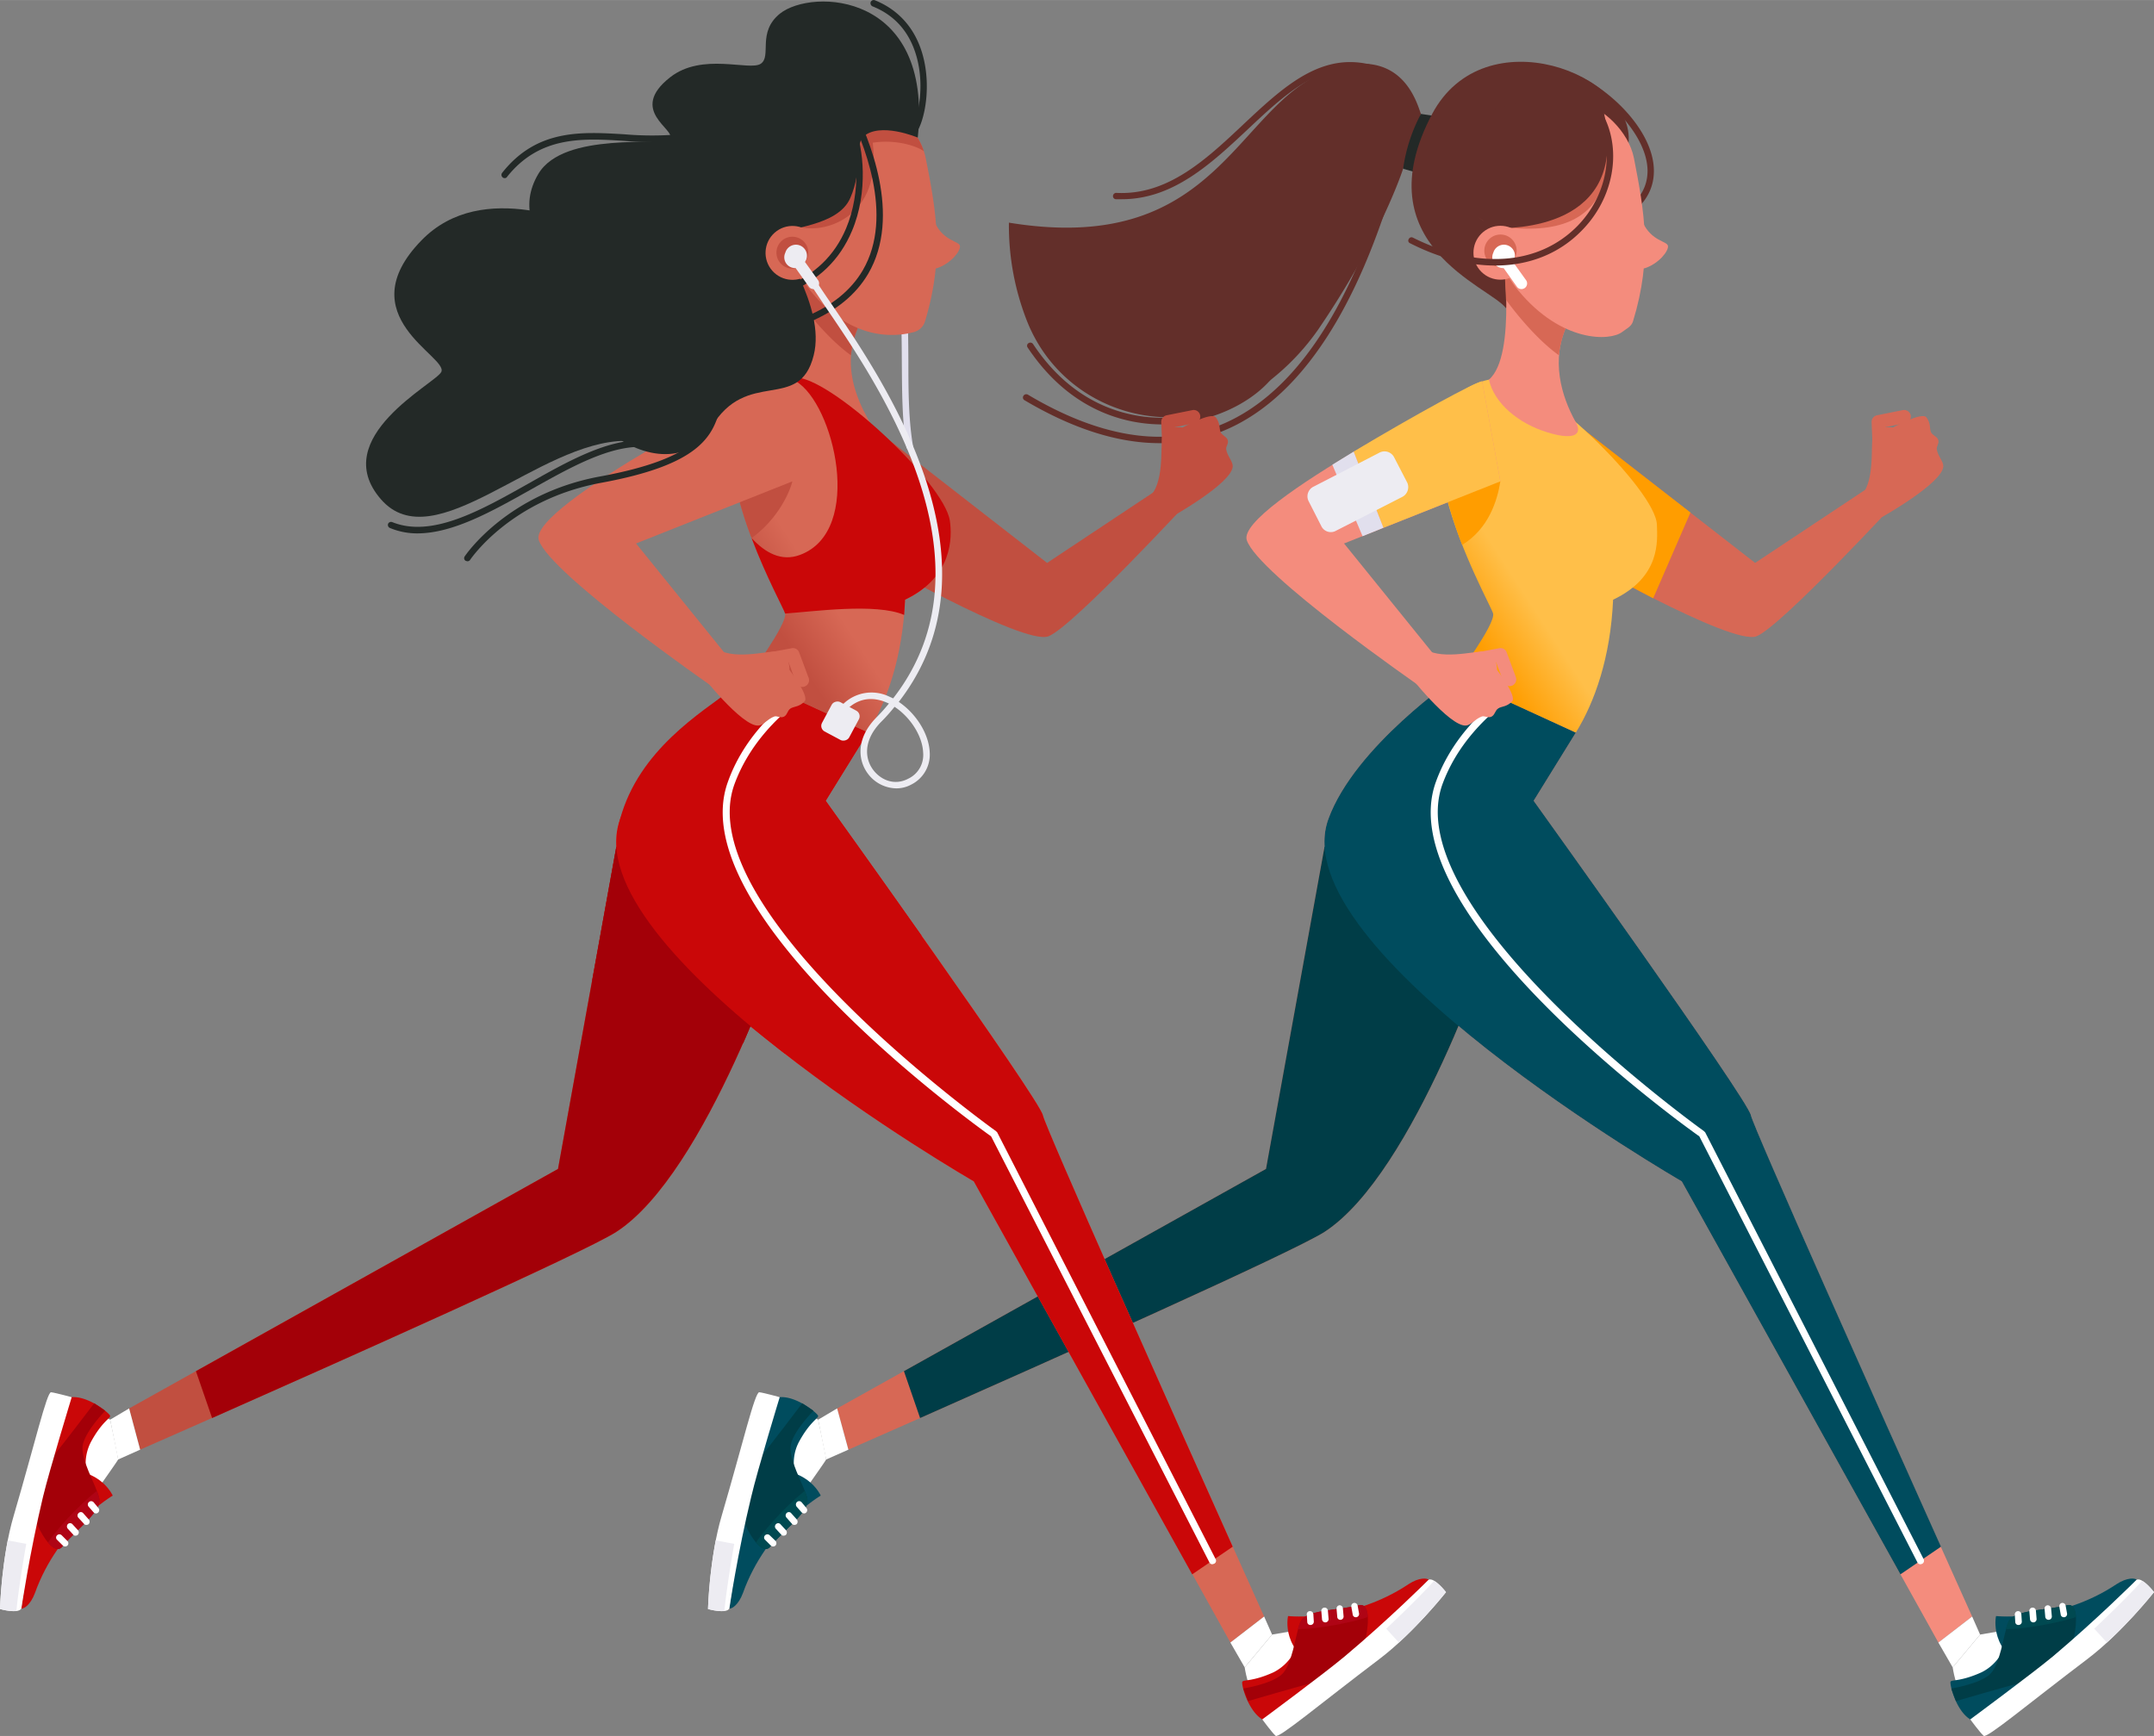 <svg xmlns="http://www.w3.org/2000/svg" width="919.1" height="740.8" viewBox="0 0.009 919.1 740.76" style=""><rect x="0" y="0.009" width="919.1" height="740.76" fill="#808080" stroke="none"/><g><defs><linearGradient id="a" x1="619.58" y1="258.37" x2="643.66" y2="242.71" gradientUnits="userSpaceOnUse"><stop offset="0" stop-color="#ff9d00"></stop><stop offset="1" stop-color="#ffbf49"></stop></linearGradient><linearGradient id="b" x1="322.96" y1="254.79" x2="344.31" y2="240.92" gradientUnits="userSpaceOnUse"><stop offset="0" stop-color="#c14f40"></stop><stop offset="1" stop-color="#d76855"></stop></linearGradient></defs><title>summerlic78_216711214</title><g data-name="Layer 2"><g data-name="Girl 2"><path d="M565.2 361.2l-25 137.6-183 102.2 4.8 17.6s184.6-81 203.1-92.9c38.7-25 72-126.6 72-126.6z" fill="#d76855"></path><path d="M672.4 312.6l-18 29.1s91.4 127.3 92.7 134.2 94.4 213.9 94.4 213.9l-14.4 11.1-109.5-196.8s-171.1-98.7-150.8-154.6c11.3-31.1 54.4-60.4 54.4-60.4z" fill="#f48c7d"></path><path d="M349.1 605.8a17.2 17.2 0 0 0-7.1-2.6c-3.9-.5-21.9 65.5-21.9 65.5s32.3-45.2 32.4-45.9-3.4-17-3.4-17z" fill="#fff"></path><path d="M833.2 711.5s1.4 9.4 4.4 12.2 61.3-35.5 61.3-35.5l-54 9.3z" fill="#fff"></path><path d="M338.8 626.1a19.1 19.1 0 0 1 2.1-10.8c4.6-8.5 8.3-10.1 8.2-11.1s-9.2-8.6-16.4-8-8.3 28-8.3 28z" fill="#004c5e"></path><path d="M311.2 686.4c1 .2 3.9-1.5 5.8-6.6 10-28 33.2-41.6 33.2-41.6s-6.5-14.8-27.1-9.4l-7.4 26.8z" fill="#004c5e"></path><path d="M317.9 650.3c.7 1.9 6.4 13.4 10.4 10.1 7.1-8.6 17.6-15.5 16.1-21.3s-8.4-16.8-6.9-22.9 9.6-14.2 9.6-14.2l-4.8-3.2s-14.6 19.3-16.8 21.7-7.6 29.8-7.6 29.8z" fill="#003d47"></path><path d="M311.2 686.4c-1.4 2.4-9.1.2-9.1.2s.6-22.2 5.9-40c9-30.7 14.1-52.7 16-52.5s8.7 2.1 8.7 2.1-9.5 31.1-12.2 42.7c-5.7 23.5-9.3 47.5-9.3 47.5z" fill="#fff"></path><path d="M302.1 686.6a203.6 203.6 0 0 1 3.3-29.3l7.9 1.5s-3.2 17.9-4.2 28.6c-2.8.4-7-.8-7-.8z" fill="#edecf2"></path><path d="M343.4 636.2c.4 1.1.8 2.1 1 2.9 1.5 5.8-9 12.7-16.1 21.3-1.5 1.2-3.5.6-5.7-2.2 1.8-3.1 11.7-14.9 20.8-22z" fill="#004951"></path><path d="M343.1 645.8a1.6 1.6 0 0 1-1.1-.5l-2.1-2.4a1.5 1.5 0 0 1 .2-2 1.4 1.4 0 0 1 2 .2l2 2.4a1.4 1.4 0 0 1-.2 2 1.1 1.1 0 0 1-.8.3z" fill="#fff"></path><path d="M339 650.7a1.3 1.3 0 0 1-1.1-.5l-2.3-2.6a1.4 1.4 0 0 1 .1-2 1.3 1.3 0 0 1 1.9.1l2.4 2.7a1.5 1.5 0 0 1-.1 2 1.6 1.6 0 0 1-.9.3z" fill="#fff"></path><path d="M334.3 655.3a1.2 1.2 0 0 1-1-.5l-2.3-2.5a1.4 1.4 0 0 1 .2-2 1.3 1.3 0 0 1 1.9.2l2.3 2.5a1.5 1.5 0 0 1-.1 2 1.7 1.7 0 0 1-1 .3z" fill="#fff"></path><path d="M329.9 659.9a1.3 1.3 0 0 1-1-.4l-2.4-2.4a1.3 1.3 0 0 1-.1-1.9 1.4 1.4 0 0 1 2-.1l2.5 2.4a1.5 1.5 0 0 1 0 2 1.3 1.3 0 0 1-1 .4z" fill="#fff"></path><path d="M853.6 706.2a19.7 19.7 0 0 1-8.1 7.4c-8.8 4-12.7 3.1-13.2 4s2.2 12.3 8.4 16.1 23.3-17.5 23.3-17.5z" fill="#004c5e"></path><path d="M911.7 674.1c-.7-.7-4-1.1-8.6 1.9-24.7 16.5-51.4 13.6-51.4 13.6s-3.6 15.8 16.1 23.6l22-17z" fill="#004c5e"></path><path d="M884.8 699.1c.6-1.9 2.9-14.6-2.3-14.2-10.8 2.6-23.4 1.9-25.6 7.4s-3.3 18.5-8.2 22.5-16.1 5.7-16.1 5.7l2 5.4s23.2-6.8 26.3-7.4 23.9-19.4 23.9-19.4z" fill="#003d47"></path><path d="M911.7 674.1c2.6-1.1 7.4 5.3 7.4 5.3s-13.7 17.4-28.5 28.6c-25.5 19.3-42.8 33.9-44.2 32.7s-5.7-7-5.7-7 26.1-19.3 35.3-26.9c18.5-15.6 35.7-32.7 35.7-32.7z" fill="#fff"></path><path d="M919.1 679.4a202.7 202.7 0 0 1-20.1 21.5l-5.4-5.9s13.2-12.4 20.4-20.4c2.5 1.3 5.1 4.8 5.1 4.8z" fill="#edecf2"></path><path d="M855.9 695.2a16.3 16.3 0 0 1 1-2.9c2.2-5.5 14.8-4.8 25.6-7.4 1.9-.2 3.1 1.5 3.3 5.1-3.4 1.3-18.3 5-29.9 5.2z" fill="#004951"></path><path d="M861.3 693.4a1.3 1.3 0 0 1-1.4-1.3l-.2-3.2a1.4 1.4 0 0 1 1.3-1.4 1.4 1.4 0 0 1 1.5 1.3l.2 3.2a1.4 1.4 0 0 1-1.3 1.4z" fill="#fff"></path><path d="M867.6 692.3a1.4 1.4 0 0 1-1.4-1.3l-.3-3.5a1.4 1.4 0 0 1 1.3-1.5 1.4 1.4 0 0 1 1.5 1.2l.3 3.6a1.4 1.4 0 0 1-1.3 1.5z" fill="#fff"></path><path d="M874.1 691.2a1.4 1.4 0 0 1-1.4-1.3l-.3-3.4a1.4 1.4 0 0 1 1.3-1.5 1.5 1.5 0 0 1 1.5 1.3l.3 3.4a1.4 1.4 0 0 1-1.3 1.5z" fill="#fff"></path><path d="M880.6 690.1a1.3 1.3 0 0 1-1.3-1.1l-.6-3.4a1.4 1.4 0 0 1 1.1-1.6 1.4 1.4 0 0 1 1.6 1.2l.6 3.3a1.4 1.4 0 0 1-1.1 1.6z" fill="#fff"></path><path fill="#fff" d="M349.1 605.8l8.1-4.8 4.8 17.6-9.5 4.2-3.4-17z"></path><path fill="#fff" d="M833.2 711.5l-6.1-10.6 14.4-11.1 3.4 7.7-11.7 14z"></path><path d="M565.2 361.2l-25 137.6-154.5 86.3 6.9 20c53.3-23.6 158.7-70.6 172.5-79.4 38.7-25 72-126.6 72-126.6z" fill="#003d47"></path><path d="M672.4 312.6l-18 29.1s91.4 127.3 92.7 134.2c1.1 5.3 55.3 126.6 81.1 184.1l-17.3 11.8-93.3-167.7s-171.1-98.7-150.8-154.6c11.3-31.1 54.4-60.4 54.4-60.4z" fill="#004c5e"></path><path d="M819.5 667.5a1.5 1.5 0 0 1-1.4-.9l-93-181.7c-8.8-6.2-132.6-95.8-112.4-151.3 6.3-17.4 18.6-29.4 27.8-36.4a1.5 1.5 0 0 1 1.9 2.4c-8.9 6.8-20.8 18.4-26.9 35-19.6 54.1 110.3 147.1 111.6 148.1l.5.5 93.2 182.1a1.5 1.5 0 0 1-.6 2z" fill="#fff"></path><path d="M651.6 104a1.4 1.4 0 0 1-.1-2.8c33.6-2.8 51.4-12.5 51.5-28.2 0-18.4-25.2-39.4-39.3-40.7a1.4 1.4 0 1 1 .3-2.7c15.4 1.4 41.8 23.3 41.7 43.4 0 12.1-9.4 27.2-54 31z" fill="#632f2a"></path><path d="M606.3 48.6c-1.7-4.5-7.6-27.5-35.5-19.9C527.3 40.6 523 110.1 430.5 95a111.3 111.3 0 0 0 8 42.7c15.9 38.8 63.6 52.4 98.1 28.5a100.6 100.6 0 0 0 25.8-25.5c27-39.5 36.3-68.7 36.3-68.7z" fill="#632f2a"></path><path d="M612.4 49.5l-6.1-.9a71.1 71.1 0 0 0-7.6 23.4l4.9 1.4z" fill="#232927"></path><path d="M642.6 131.5c-7-9.4-61.1-27-31.5-82.9 22.3-41.9 86.6-17 83.8 12.4-1.1 11.7-52.3 70.5-52.3 70.5z" fill="#632f2a"></path><path d="M668.8 177.9l80.1 62.3 53.9-35.8 8.3 7.6s-51 55.3-61.6 59.5-78.4-34.7-78.4-34.7z" fill="#d76855"></path><path d="M668.8 177.9l52.5 40.8-15.9 36.6c-16.6-8.6-34.3-18.5-34.3-18.5z" fill="#ff9d00"></path><path d="M637.1 261.8c-1-4.5-53.6-95.2 3.8-100.7 14.4-1.4 65.8 47.9 66.1 62.9.2 6.7 1.7 22.2-18.7 31.9-1.1 24.6-7.8 43.6-15.9 56.7l-51.2-23.5s17-22.8 15.9-27.3z" fill="url(#a)"></path><path d="M672.3 180c-6.1-10.9-10.8-26.7-3.4-41.8C680.7 114.5 641 105 641 105s6.5 46.7-5.7 57c2.3 10.1 12.5 18.6 24.7 22.4 10.4 3.3 15.8 1.8 12.3-4.4z" fill="#f48c7d"></path><path d="M642.6 127.9s10.9 15.4 22.6 23.7a40.5 40.5 0 0 1 3.7-13.4c3.3-6.5 2.6-12-.1-16.5l-27.1-10.3c.3 3.2.7 11.8.9 16.5z" fill="#d76855"></path><path d="M676.2 44.5c7.3 1.4 18.7 11.3 21 23 4.4 22.6 8 42.2-.4 69.6-.7 2.3-2.9 3.2-4.7 4.6-5 3.8-25.6 4.8-44.3-17.8-23.2-28-13.1-87.7 28.4-79.4z" fill="#f48c7d"></path><path d="M701 95c3.8 8 10.3 7.8 10.7 9.9s-3.8 7.5-9.7 9.5-1-19.4-1-19.4z" fill="#f48c7d"></path><path d="M683.9 52c2.8 10.1 9.4 49.8-39.1 45.2S683.9 52 683.9 52z" fill="#d76855"></path><path d="M632.4 162.7S527.2 216 532 230.5s73.8 62.3 73.8 62.3l8.3-10.7-40.6-50.2 66.7-26.5z" fill="#f48c7d"></path><path d="M636.7 97.4c9 .2 58.2.4 47.8-48.8-3.3-16-48.7-1.6-48.7-1.6l-13 39.3z" fill="#632f2a"></path><circle cx="640.2" cy="107.8" r="11.5" transform="rotate(-45 640.252 107.799)" fill="#f48c7d"></circle><path d="M647.1 107.8a6.9 6.9 0 1 0-13.7 0 6.9 6.9 0 0 0 13.7 0z" fill="#d76855"></path><path d="M637.2 107.8a4.6 4.6 0 0 0 2.3 6.2 5.2 5.2 0 0 0 2.1.4l5.7 8a2.4 2.4 0 0 0 3.3.5 2.4 2.4 0 0 0 .6-3.3l-5.6-7.8c.1-.1.1-.1.1-.2a4.7 4.7 0 1 0-8.5-3.8z" fill="#fff"></path><path d="M638 113.3c-11.4 0-23.7-3.1-36.3-9.5a1.2 1.2 0 0 1-.6-1.8 1.3 1.3 0 0 1 1.8-.6c27.4 13.7 53.6 11.9 70.2-5 12.5-12.8 16.1-31.7 8.6-46a1.4 1.4 0 0 1 .5-1.9 1.5 1.5 0 0 1 1.9.6c8.1 15.3 4.3 35.6-9.1 49.2-9.7 10-22.6 15-37 15z" fill="#632f2a"></path><path d="M478.7 85h-2.5a1.3 1.3 0 0 1-1.3-1.4 1.4 1.4 0 0 1 1.5-1.3c21.9 1.1 38.3-14.3 54.1-29.2 19.2-18 37.3-35 63.5-22.1a1.2 1.2 0 0 1 .6 1.8 1.4 1.4 0 0 1-1.8.7c-24.5-12.1-41.9 4.3-60.4 21.7C516.8 69.8 500.6 85 478.7 85z" fill="#632f2a"></path><path d="M494.8 189.1c-17.7 0-37-6.1-57.6-18.3a1.3 1.3 0 0 1-.5-1.9 1.4 1.4 0 0 1 1.9-.5c29.9 17.8 56.9 22.4 80.2 13.7 44.1-16.4 64-76 71.5-98.4l1.8-5.2a1.4 1.4 0 0 1 1.7-.9 1.5 1.5 0 0 1 .9 1.8l-1.8 5.1c-7.6 22.8-27.8 83.3-73.1 100.2a70 70 0 0 1-25 4.4z" fill="#632f2a"></path><path d="M496 181.1c-14.6 0-38.9-4.9-57.5-32.8a1.3 1.3 0 0 1 .4-1.9 1.4 1.4 0 0 1 1.9.4c19.1 28.8 44.6 32 58 31.4 19.6-.9 38.3-10.7 45.4-23.8a1.4 1.4 0 0 1 2.4 1.3c-7.5 14-27.2 24.4-47.7 25.3z" fill="#632f2a"></path><path d="M615.3 203.3c1.4 8.1 5.4 21.1 8.6 29.2 11.2-6.8 15-18.8 16.3-27.1z" fill="#ff9d00"></path><path d="M632.4 162.7c-2.3 0-28.3 14.1-54.8 30l12.7 32.5 49.9-19.8z" fill="#ffbf49"></path><path d="M799.1 185.9c-1 4.7 1.2 20.9-6 26.6l10 8.1s25.7-14.4 26.1-21.6c.1-2.1-2.3-4.3-2.8-7.3-.2-1.2 1.2-2.6.6-4.1s-2.5-1.8-3.1-3.3 0-3.7-1.9-6.2-14.3 4.3-14.3 4.3-7.7-1.1-8.6 3.5z" fill="#d76855"></path><path d="M802.1 192.6h-.2a2.9 2.9 0 0 1-2.9-2.7l-.4-9.8a2.9 2.9 0 0 1 2.3-2.9l11-2.2a2.9 2.9 0 0 1 3.4 2.2 2.8 2.8 0 0 1-2.2 3.3l-8.7 1.8.3 7.4a2.8 2.8 0 0 1-2.6 2.9z" fill="#d76855"></path><path d="M634 277.9c-4.7-.2-20.4 4.3-27.2-1.9l-6.4 11s18.1 23.3 25.2 22.6c2.1-.2 3.9-2.9 6.8-3.9 1.2-.3 2.8.9 4.2 0s1.4-2.7 2.8-3.5 3.6-.6 5.8-2.9-6.4-13.4-6.4-13.4 0-7.8-4.8-8z" fill="#f48c7d"></path><path d="M627.9 281.9v-.2a2.8 2.8 0 0 1 2.2-3.3l9.6-1.8a2.8 2.8 0 0 1 3.2 1.8l3.9 10.5a2.9 2.9 0 0 1-1.7 3.7 2.8 2.8 0 0 1-3.6-1.7l-3.1-8.3-7.2 1.4a2.8 2.8 0 0 1-3.3-2.1z" fill="#f48c7d"></path><path fill="#e1dfed" d="M577.6 192.7l12.7 32.5-8.9 3.6-12.9-30.5 9.1-5.6z"></path><path d="M563.9 224.7l-5.6-11a4.6 4.6 0 0 1 2.3-6.1l27.9-14.4a4.6 4.6 0 0 1 6.3 1.8l5.7 11a4.7 4.7 0 0 1-2.3 6.1l-28 14.3a4.5 4.5 0 0 1-6.3-1.7z" fill="#edecf2"></path></g><g data-name="Girl 1"><path d="M335 261.8c-1-4.5-53.6-95.2 3.8-100.7 14.4-1.4 65.8 47.9 66.1 62.9.1 6.7 1.7 22.2-18.7 31.9-1.1 24.6-7.8 43.6-15.9 56.7l-51.2-23.5s16.9-22.8 15.9-27.3z" fill="url(#b)"></path><path d="M388.2 192a1.5 1.5 0 0 1-1.4-1.1c-1.9-11-1.9-24-2-36.6-.1-18.4-.1-35.7-6-44.6a1.4 1.4 0 0 1 .4-1.9 1.3 1.3 0 0 1 1.9.4c6.3 9.5 6.4 27.3 6.5 46.1 0 12.5.1 25.3 2 36.1a1.4 1.4 0 0 1-1.2 1.6z" fill="#e1dfed"></path><path d="M366.7 177.9l80.1 62.3 53.9-35.8 8.3 7.6s-51 55.3-61.6 59.5-78.4-34.7-78.4-34.7z" fill="#c14f40"></path><path d="M263 361.2l-24.9 137.6L55.1 601l4.7 17.6s184.7-81 203.2-92.9c38.7-25 72-126.6 72-126.6z" fill="#c14f40"></path><path d="M263 361.2l-10.3 57.1c6.5 1.2 27.1 33.8 64.4 26.9 11.1-25.2 17.9-46.1 17.9-46.1z" fill="#a30008"></path><path d="M370.3 312.6l-18 29.1S443.7 469 445 475.9s94.4 213.9 94.4 213.9L525 700.9 415.5 504.1s-171.2-98.7-150.9-154.6c11.4-31.1 54.5-60.4 54.5-60.4z" fill="#d76855"></path><path d="M47 605.8a17.2 17.2 0 0 0-7.1-2.6C36 602.7 18 668.7 18 668.7s32.3-45.2 32.4-45.9-3.4-17-3.4-17z" fill="#fff"></path><path d="M531.1 711.5s1.4 9.4 4.4 12.2 61.3-35.5 61.3-35.5l-54 9.3z" fill="#fff"></path><path d="M352.3 341.7l18-29.1-51.2-23.5-7.1 5.2c-12.7 9.7-39.4 25.7-47.4 55.2-9.4 34.9 29.2 68.2 70.4 100.2 2.6-2.8 24.4-39.5 58.2-50.5-21.2-30.1-40.9-57.5-40.9-57.5z" fill="#ca0708"></path><path d="M36.6 626.1a20.2 20.2 0 0 1 2.2-10.8c4.6-8.5 8.3-10.1 8.2-11.1s-9.2-8.6-16.4-8-8.3 28-8.3 28z" fill="#ca0708"></path><path d="M9.1 686.4c1 .2 3.9-1.5 5.8-6.6 10-28 33.2-41.6 33.2-41.6s-6.5-14.8-27.1-9.4l-7.4 26.8z" fill="#ca0708"></path><path d="M15.8 650.3c.7 1.9 6.4 13.4 10.4 10.1 7.1-8.6 17.5-15.5 16.1-21.3s-8.4-16.8-6.9-22.9 9.5-14.2 9.5-14.2l-4.7-3.2s-14.7 19.3-16.8 21.7-7.6 29.8-7.6 29.8z" fill="#a30008"></path><path d="M9.1 686.4c-1.4 2.4-9.1.2-9.1.2s.6-22.2 5.9-40c9-30.7 14.1-52.7 15.9-52.5s8.8 2.1 8.8 2.1-9.5 31.1-12.3 42.7c-5.6 23.5-9.2 47.5-9.2 47.5z" fill="#fff"></path><path d="M0 686.6a203.6 203.6 0 0 1 3.3-29.3l7.9 1.5S8 676.7 7 687.4c-2.8.4-7-.8-7-.8z" fill="#edecf2"></path><path d="M41.3 636.2c.4 1.1.8 2.1 1 2.9 1.4 5.8-9 12.7-16.1 21.3-1.5 1.2-3.5.6-5.7-2.2 1.8-3.1 11.7-14.9 20.8-22z" fill="#af0415"></path><path d="M40.9 645.8a1.4 1.4 0 0 1-1-.5l-2.1-2.4a1.4 1.4 0 0 1 2.2-1.8l2 2.4a1.4 1.4 0 0 1-.2 2 1.2 1.2 0 0 1-.9.3z" fill="#fff"></path><path d="M36.8 650.7a1.2 1.2 0 0 1-1-.5l-2.4-2.6a1.4 1.4 0 0 1 .2-2 1.3 1.3 0 0 1 1.9.1l2.4 2.7a1.5 1.5 0 0 1-.1 2 1.7 1.7 0 0 1-1 .3z" fill="#fff"></path><path d="M32.2 655.3a1.1 1.1 0 0 1-1-.5l-2.3-2.5a1.5 1.5 0 0 1 .1-2 1.4 1.4 0 0 1 2 .2l2.3 2.5a1.4 1.4 0 0 1-.2 2 1.4 1.4 0 0 1-.9.3z" fill="#fff"></path><path d="M27.8 659.9a1.3 1.3 0 0 1-1-.4l-2.4-2.4a1.3 1.3 0 0 1-.1-1.9 1.4 1.4 0 0 1 2-.1l2.4 2.4a1.4 1.4 0 0 1 .1 2 1.4 1.4 0 0 1-1 .4z" fill="#fff"></path><path d="M551.5 706.2a20.4 20.4 0 0 1-8.1 7.4c-8.8 4-12.7 3.1-13.3 4s2.3 12.3 8.5 16.1 23.3-17.5 23.3-17.5z" fill="#ca0708"></path><path d="M609.6 674.1c-.7-.7-4-1.1-8.6 1.9-24.7 16.5-51.4 13.6-51.4 13.6s-3.7 15.8 16.1 23.6l22-17z" fill="#ca0708"></path><path d="M582.7 699.1c.5-1.9 2.9-14.6-2.4-14.2-10.8 2.6-23.3 1.9-25.5 7.4s-3.3 18.5-8.2 22.5-16.1 5.7-16.1 5.7l2 5.4s23.2-6.8 26.3-7.4 23.9-19.4 23.9-19.4z" fill="#a30008"></path><path d="M609.6 674.1c2.5-1.1 7.4 5.3 7.4 5.3s-13.7 17.4-28.5 28.6c-25.5 19.3-42.8 33.9-44.2 32.7s-5.7-7-5.7-7 26.1-19.3 35.2-26.9c18.6-15.6 35.8-32.7 35.8-32.7z" fill="#fff"></path><path d="M617 679.4a202.7 202.7 0 0 1-20.1 21.5l-5.4-5.9s13.2-12.4 20.4-20.4c2.4 1.3 5.1 4.8 5.1 4.8z" fill="#edecf2"></path><path d="M553.8 695.2a16.3 16.3 0 0 1 1-2.9c2.2-5.5 14.7-4.8 25.5-7.4 2-.2 3.2 1.5 3.3 5.1-3.3 1.3-18.2 5-29.8 5.2z" fill="#af0415"></path><path d="M559.2 693.4a1.3 1.3 0 0 1-1.4-1.3l-.2-3.2a1.3 1.3 0 0 1 1.3-1.4 1.4 1.4 0 0 1 1.5 1.3l.2 3.2a1.4 1.4 0 0 1-1.3 1.4z" fill="#fff"></path><path d="M565.5 692.3a1.4 1.4 0 0 1-1.4-1.3l-.3-3.5a1.4 1.4 0 0 1 1.3-1.5 1.4 1.4 0 0 1 1.5 1.2l.3 3.6a1.4 1.4 0 0 1-1.3 1.5z" fill="#fff"></path><path d="M572 691.2a1.3 1.3 0 0 1-1.4-1.3l-.3-3.4a1.4 1.4 0 0 1 1.2-1.5 1.4 1.4 0 0 1 1.5 1.3l.3 3.4a1.4 1.4 0 0 1-1.2 1.5z" fill="#fff"></path><path d="M578.5 690.1a1.3 1.3 0 0 1-1.3-1.1l-.6-3.4a1.4 1.4 0 0 1 1.1-1.6 1.4 1.4 0 0 1 1.6 1.2l.6 3.3a1.4 1.4 0 0 1-1.2 1.6z" fill="#fff"></path><path fill="#fff" d="M47 605.8l8.1-4.8 4.7 17.6-9.4 4.2-3.4-17z"></path><path fill="#fff" d="M531.1 711.5l-6.1-10.6 14.4-11.1 3.4 7.7-11.7 14z"></path><path d="M255.8 97.8c-6.7-.9-49.6-22.4-76 4.8-31.4 32.3 11.6 49.6 8.5 56.1-2.3 4.9-48.6 28-25.8 54.3s67.2-24.9 104.6-24.9c40.1 0-4.6-89.5-11.3-90.3z" fill="#232927"></path><path d="M380 193.5c-6.2-9.4-24.9-31.5-13.2-55.3S338.9 105 338.9 105s6.1 46.3-5.7 57 46.8 31.5 46.8 31.5z" fill="#d76855"></path><path d="M339.8 127s11.6 16.3 23.3 24.6a40.5 40.5 0 0 1 3.7-13.4c3.3-6.5 2.6-12-.1-16.5l-27.1-10.3c.3 3.2.1 10.9.2 15.6z" fill="#c14f40"></path><path d="M374.1 44.5c7.3 1.4 18.6 11.3 20.9 23 4.5 22.6 8 42.2-.3 69.6a6.7 6.7 0 0 1-4.8 4.6c-7.7 2.1-26.6 4.1-44.2-17.8-22.7-28.4-13.1-87.7 28.4-79.4z" fill="#d76855"></path><path d="M398.9 95c3.8 8 10.3 7.8 10.7 9.9s-3.8 7.5-9.7 9.5-1-19.4-1-19.4z" fill="#d76855"></path><path d="M313.5 205.4a156.5 156.5 0 0 0 7.2 24.2c10.9-7.9 16.1-19 17.4-24.2z" fill="#c14f40"></path><path d="M330.2 162.5S225 216 229.9 230.5s73.8 62.3 73.8 62.3l8.3-10.7-40.6-50.2 66.7-26.5z" fill="#d76855"></path><path d="M374.1 44.5a34.7 34.7 0 0 0-11.9-.5c-3 8.3-7.2 22.9 2.1 19.1 12.7-5.2 25.6-1.6 29.9 1.4-3.4-10.3-13.4-18.7-20.1-20z" fill="#c14f40"></path><path d="M342.1 97c10.4 2.4 34.1-4.5 30.3-36.1s-10.7-15.5-10.7-15.5z" fill="#c14f40"></path><path d="M405.3 222.2c-2.4-16.4-52.1-62.5-66.5-61.1l-2.2.2 3 1.4c16.2 9.4 29.4 63.9 1.7 74.1-7.8 2.9-14.7-.8-20.6-7.2 6.3 16.8 13.9 30.5 14.3 32.2 11.8-.8 38.7-4.6 50.8.6.2-2.7.3-4.6.4-6.5 20.4-9.7 20.1-26.8 19.1-33.7z" fill="#ca0708"></path><path d="M301 145.7V143c34.5-1.2 57-10.5 67.1-27.6 13.8-23.5-.1-56-6.7-68.9l-.2-.4 2.5-1.3.2.4c6.8 13.3 21.1 46.9 6.5 71.7-10.6 17.9-33.9 27.6-69.4 28.8z" fill="#232927"></path><path d="M336.6 124.7l-1-2.6c11.9-4.8 20.5-13 25.4-24.6 6.8-16.1 4.5-34.2 1.3-41.8l2.6-1c3.3 8 5.8 27-1.4 43.9-5.2 12.3-14.2 21-26.9 26.1z" fill="#232927"></path><path d="M368.3 58.4c7-6.6 23.3.3 23.3.3 6.6-62.2-45.2-63.8-58.8-52.9-9.9 8-3.4 18.2-8.2 21.4s-25-5-38.7 5.8c-18.1 14.2 2.7 22.3-.1 26s-45.1-3.3-56.1 15.2c-16.9 28.5 27.6 50.2 23.2 55.3-33 38.3 30.7 86.5 50.5 53 15.3-25.9 37.6-6.2 43.8-30.9 5.3-21.1-15.9-48.1-13.8-51.5s24-3.2 29.4-15.6 2-22.8 5.5-26.1z" fill="#232927"></path><circle cx="338.1" cy="107.8" r="11.5" transform="rotate(-41.5 338.266 107.784)" fill="#d76855"></circle><circle cx="338.1" cy="107.8" r="6.8" fill="#c14f40"></circle><path d="M335.1 107.8a4.6 4.6 0 0 0 2.3 6.2 5.2 5.2 0 0 0 2.1.4l5.7 8a2.4 2.4 0 0 0 3.3.5 2.4 2.4 0 0 0 .6-3.3l-5.6-7.8c0-.1.1-.1.1-.2a4.7 4.7 0 1 0-8.5-3.8z" fill="#edecf2"></path><path d="M199.4 239.5l-.7-.2a1.3 1.3 0 0 1-.4-1.9c.2-.3 17.9-26.8 57.8-34.1 43-7.9 46.1-20.1 48.6-29.9a1.3 1.3 0 0 1 1.6-1 1.4 1.4 0 0 1 1 1.7c-3.1 12.5-9.4 24.3-50.7 31.9-38.7 7.1-55.8 32.6-56 32.9a1.4 1.4 0 0 1-1.2.6z" fill="#232927"></path><path d="M178.3 227.6a30.4 30.4 0 0 1-11.9-2.3 1.4 1.4 0 0 1-.8-1.8 1.4 1.4 0 0 1 1.8-.7c16.9 6.8 37.7-5 57.8-16.3 16.6-9.4 33.9-19.2 49.3-18.6a1.5 1.5 0 0 1 1.3 1.5 1.3 1.3 0 0 1-1.4 1.3c-14.6-.6-31.5 9-47.9 18.2s-33 18.6-48.2 18.7z" fill="#232927"></path><path d="M215.4 76a1.2 1.2 0 0 1-.9-.3 1.4 1.4 0 0 1-.2-2c14.8-18.7 33.8-17.5 52.2-16.4a137.2 137.2 0 0 0 19.2.3 1.4 1.4 0 0 1 1.5 1.2 1.4 1.4 0 0 1-1.3 1.5 128.4 128.4 0 0 1-19.6-.2c-17.7-1.1-35.9-2.2-49.9 15.3a1.1 1.1 0 0 1-1 .6z" fill="#232927"></path><path d="M389.8 57.4a1.1 1.1 0 0 1-.8-.3 1.3 1.3 0 0 1-.3-1.9c2.9-4.2 6.2-18.3 2.2-31.7-3-10.1-9.3-17.1-18.6-20.8a1.5 1.5 0 0 1-.8-1.8 1.4 1.4 0 0 1 1.8-.8c10 4 17 11.8 20.2 22.6 4.1 13.8 1.1 28.9-2.6 34.1a1.3 1.3 0 0 1-1.1.6z" fill="#232927"></path><path d="M263 361.2l-24.9 137.6-154.5 86.3 6.9 20c53.3-23.6 158.7-70.6 172.4-79.4 38.8-25 72.1-126.6 72.1-126.6z" fill="#a30008"></path><path d="M370.3 312.6l-18 29.1S443.6 469 445 475.9c1.1 5.3 55.2 126.6 81 184.1l-17.3 11.8-93.2-167.7s-171.2-98.7-150.9-154.6c11.3-31.1 54.5-60.4 54.5-60.4z" fill="#ca0708"></path><path d="M517.3 667.5a1.4 1.4 0 0 1-1.3-.9l-93.1-181.7c-8.7-6.2-132.5-95.8-112.3-151.3 6.2-17.4 18.6-29.4 27.8-36.4a1.5 1.5 0 0 1 1.8 2.4c-8.9 6.8-20.7 18.4-26.8 35-19.7 54.1 110.3 147.1 111.6 148.1l.5.5 93.2 182.1a1.4 1.4 0 0 1-.7 2z" fill="#fff"></path><path d="M496 185.9c-1 4.7 1.1 20.9-6.1 26.6l10 8.1s25.8-14.4 26.1-21.6c.1-2.1-2.3-4.3-2.8-7.3-.2-1.2 1.3-2.6.6-4.1s-2.4-1.8-3-3.3-.1-3.7-2-6.2-14.2 4.3-14.2 4.3-7.7-1.1-8.6 3.5z" fill="#c14f40"></path><path d="M498.9 192.6h-.1a2.7 2.7 0 0 1-2.9-2.7l-.4-9.8a2.9 2.9 0 0 1 2.3-2.9l11-2.2a2.8 2.8 0 1 1 1.1 5.5l-8.6 1.8.2 7.4a2.7 2.7 0 0 1-2.6 2.9z" fill="#c14f40"></path><path d="M332.1 277.9c-4.7-.2-20.4 4.3-27.2-1.9l-6.4 11s18.1 23.3 25.2 22.6c2.1-.2 3.9-2.9 6.8-3.9 1.1-.3 2.8.9 4.2 0s1.3-2.7 2.8-3.5 3.6-.6 5.8-2.9-6.4-13.4-6.4-13.4 0-7.8-4.8-8z" fill="#d76855"></path><path d="M326 281.9c0-.1-.1-.1-.1-.2a2.9 2.9 0 0 1 2.3-3.3l9.6-1.8a2.8 2.8 0 0 1 3.2 1.8l3.9 10.5a2.9 2.9 0 1 1-5.4 2l-3-8.3-7.2 1.4a2.8 2.8 0 0 1-3.3-2.1z" fill="#d76855"></path><path d="M382.4 336.4a15.4 15.4 0 0 1-12.1-6.3c-4.1-5.5-5.3-14.7 3.5-23.8a77.6 77.6 0 0 0 5.5-6.1l-1.4-.6c-4.2-1.7-10.4-2.6-16.2 2.8a1.4 1.4 0 0 1-2-.1 1.3 1.3 0 0 1 .1-1.9 17.3 17.3 0 0 1 19.1-3.4l2.2 1c45.3-58.2-6.1-133.7-28.7-166.8-3.9-5.9-7.1-10.5-8.7-13.5a1.5 1.5 0 0 1 .6-1.9 1.6 1.6 0 0 1 1.9.6c1.5 2.9 4.6 7.5 8.5 13.2 22.9 33.6 75 110.2 28.8 169.9 7.3 4.9 12.8 13.5 13.2 21.4a14.3 14.3 0 0 1-7.9 13.9 13.2 13.2 0 0 1-6.4 1.6zm-.7-34.8a73.2 73.2 0 0 1-5.9 6.6c-7.6 7.9-6.7 15.6-3.3 20.2s9.3 6.9 15 3.9a11.2 11.2 0 0 0 6.4-11.2c-.3-7.1-5.5-15.1-12.2-19.5z" fill="#edecf2"></path><rect x="351.4" y="300.7" width="14.2" height="13.15" rx="2.7" transform="rotate(-61.9 358.9 307.387)" fill="#edecf2"></rect></g></g></g></svg>